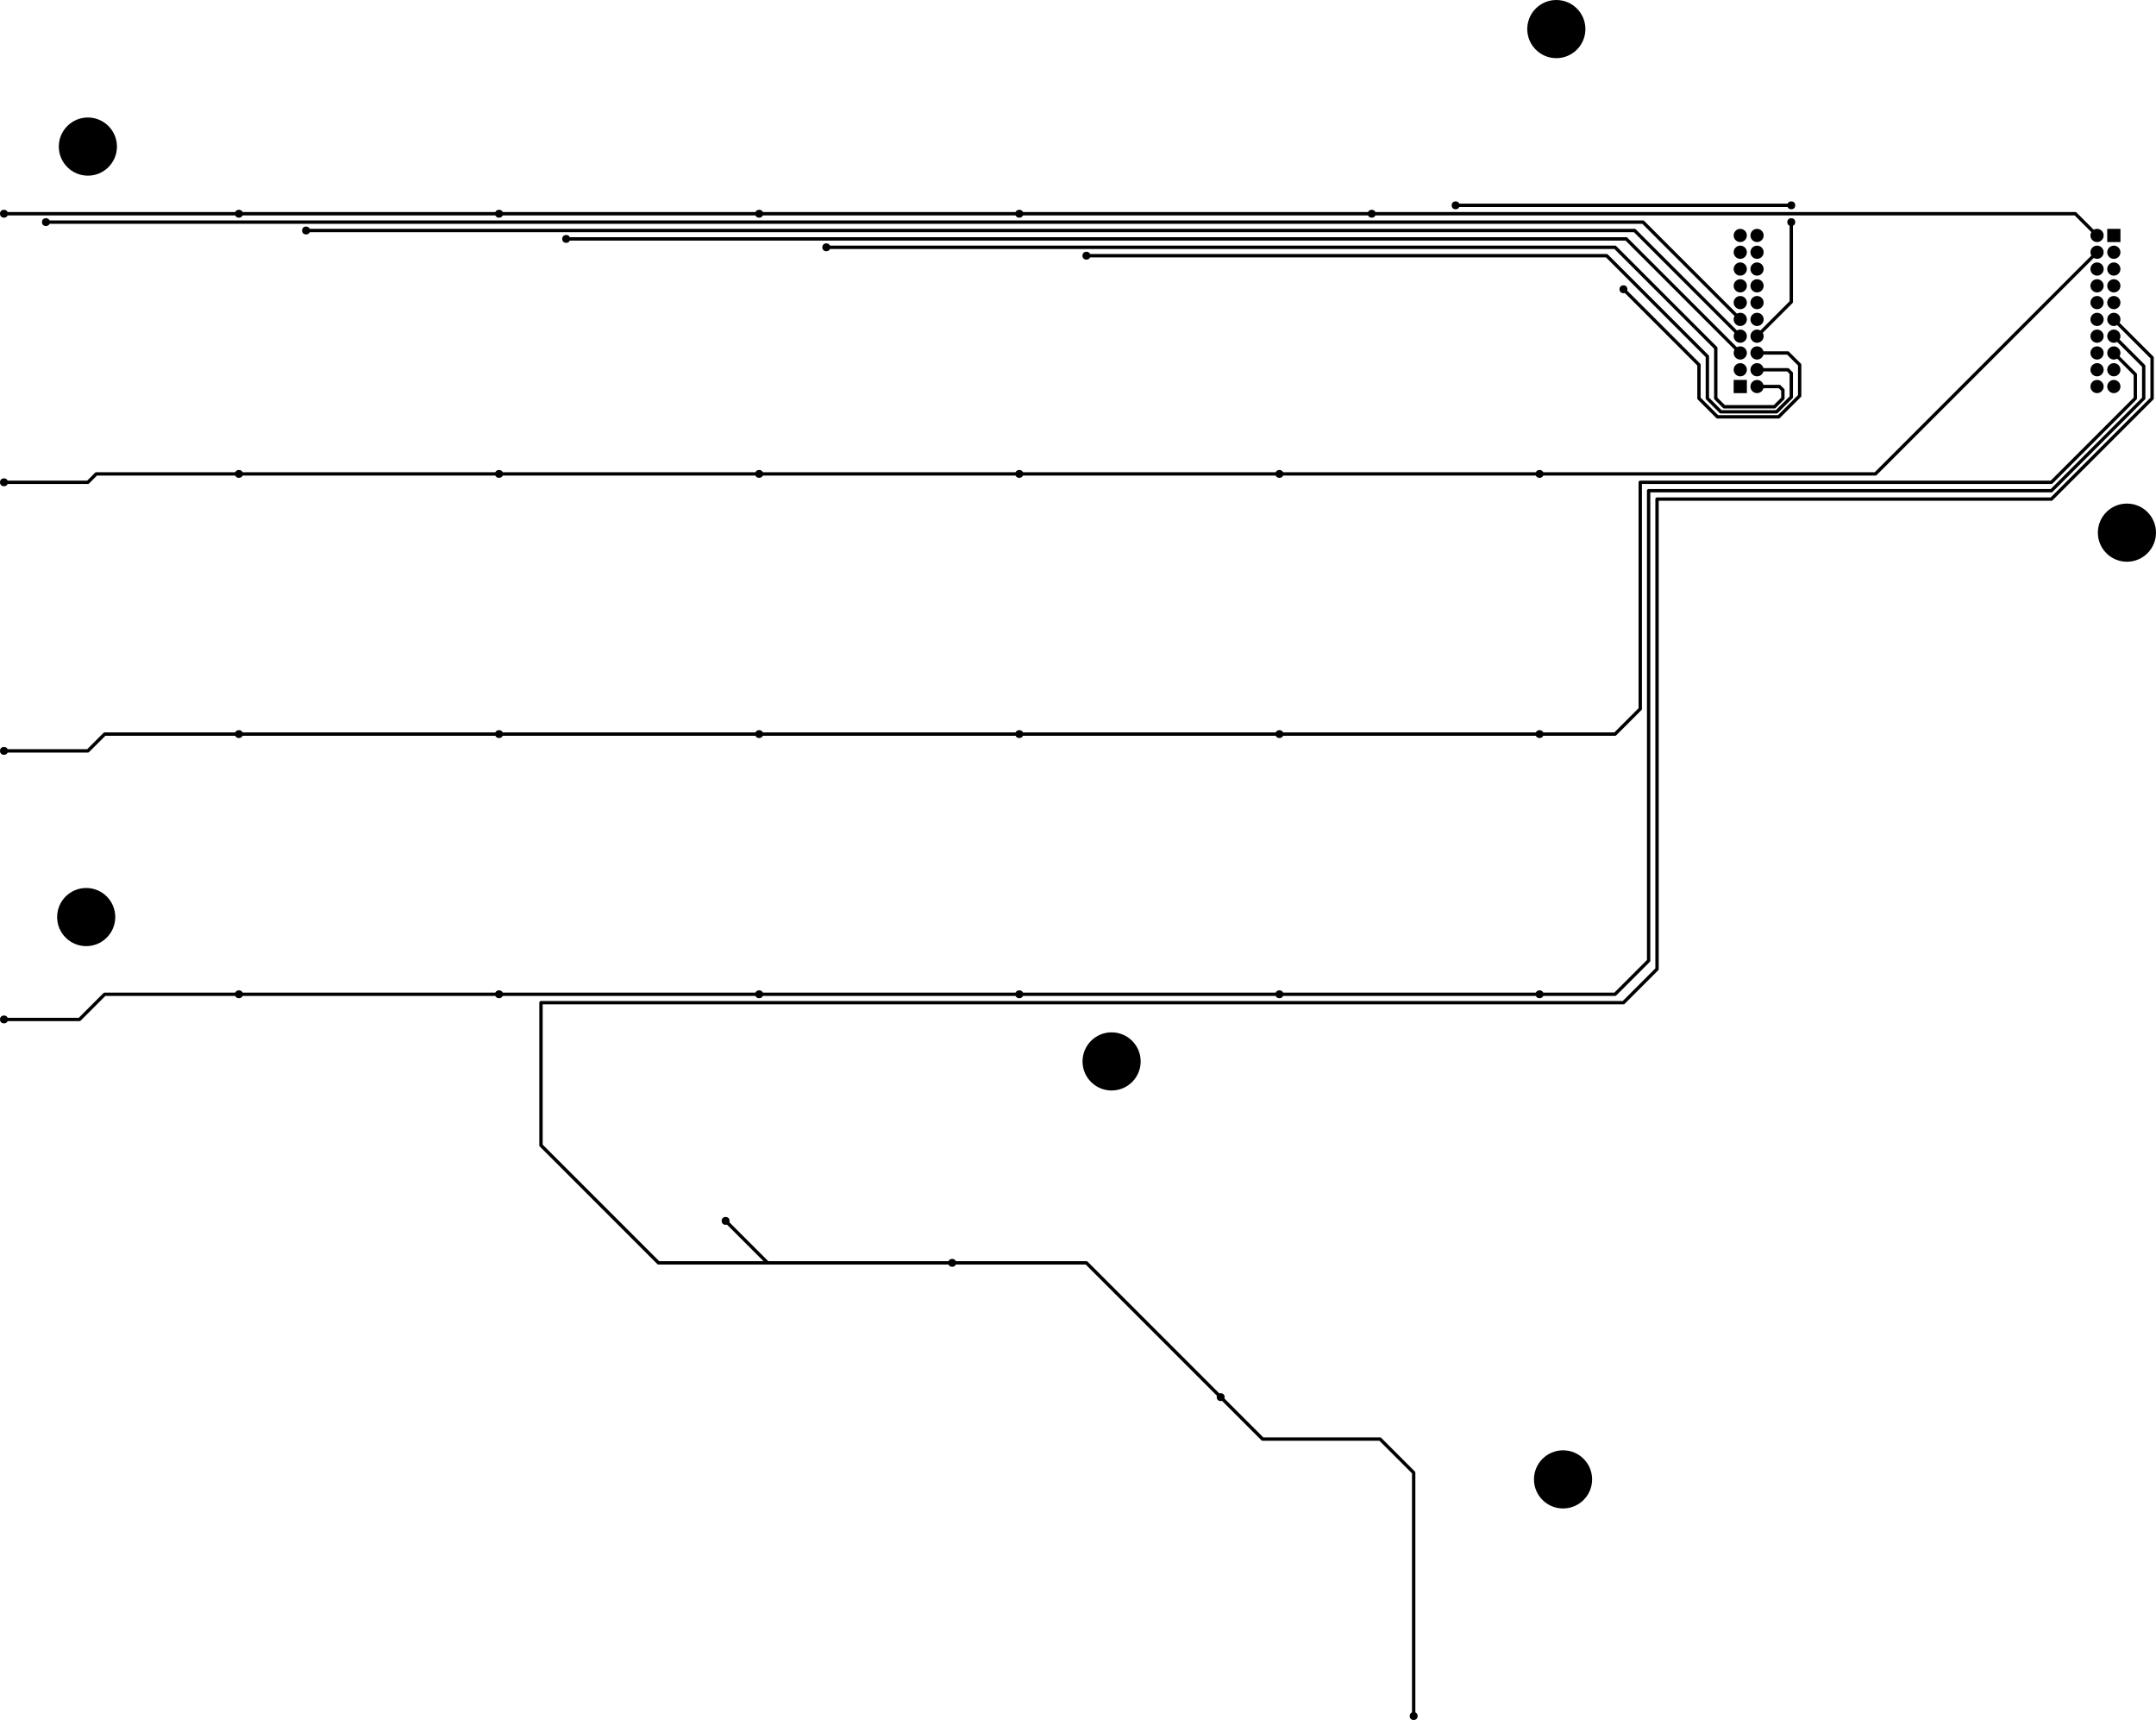<svg version="1.1" xmlns="http://www.w3.org/2000/svg" xmlns:xlink="http://www.w3.org/1999/xlink" stroke-linecap="round" stroke-linejoin="round" stroke-width="0" fill-rule="evenodd" width="163.155mm" height="130.135mm" viewBox="34625 -155240 163155 130135" id="tWA6RQx4dYJGoS4nZl9D"><defs><circle cx="0" cy="0" r="2200" id="tWA6RQx4dYJGoS4nZl9D_pad-10"/><circle cx="0" cy="0" r="500" id="tWA6RQx4dYJGoS4nZl9D_pad-11"/><rect x="-500" y="-500" width="1000" height="1000" id="tWA6RQx4dYJGoS4nZl9D_pad-12"/><circle cx="0" cy="0" r="300" id="tWA6RQx4dYJGoS4nZl9D_pad-13"/></defs><g transform="translate(0,-180345) scale(1,-1)" fill="currentColor" stroke="currentColor"><use xlink:href="#tWA6RQx4dYJGoS4nZl9D_pad-10" x="41275" y="-36195"/><use xlink:href="#tWA6RQx4dYJGoS4nZl9D_pad-10" x="41148" y="-94488"/><use xlink:href="#tWA6RQx4dYJGoS4nZl9D_pad-11" x="167589.616" y="-42919.456"/><use xlink:href="#tWA6RQx4dYJGoS4nZl9D_pad-11" x="166319.616" y="-42919.456"/><use xlink:href="#tWA6RQx4dYJGoS4nZl9D_pad-11" x="167589.616" y="-44189.456"/><use xlink:href="#tWA6RQx4dYJGoS4nZl9D_pad-11" x="166319.616" y="-44189.456"/><use xlink:href="#tWA6RQx4dYJGoS4nZl9D_pad-11" x="167589.616" y="-45459.456"/><use xlink:href="#tWA6RQx4dYJGoS4nZl9D_pad-11" x="166319.616" y="-45459.456"/><use xlink:href="#tWA6RQx4dYJGoS4nZl9D_pad-11" x="167589.616" y="-46729.456"/><use xlink:href="#tWA6RQx4dYJGoS4nZl9D_pad-11" x="166319.616" y="-46729.456"/><use xlink:href="#tWA6RQx4dYJGoS4nZl9D_pad-11" x="167589.616" y="-47999.456"/><use xlink:href="#tWA6RQx4dYJGoS4nZl9D_pad-11" x="166319.616" y="-47999.456"/><use xlink:href="#tWA6RQx4dYJGoS4nZl9D_pad-11" x="167589.616" y="-49269.456"/><use xlink:href="#tWA6RQx4dYJGoS4nZl9D_pad-11" x="166319.616" y="-49269.456"/><use xlink:href="#tWA6RQx4dYJGoS4nZl9D_pad-11" x="167589.616" y="-50539.456"/><use xlink:href="#tWA6RQx4dYJGoS4nZl9D_pad-11" x="166319.616" y="-50539.456"/><use xlink:href="#tWA6RQx4dYJGoS4nZl9D_pad-11" x="167589.616" y="-51809.456"/><use xlink:href="#tWA6RQx4dYJGoS4nZl9D_pad-11" x="166319.616" y="-51809.456"/><use xlink:href="#tWA6RQx4dYJGoS4nZl9D_pad-11" x="167589.616" y="-53079.456"/><use xlink:href="#tWA6RQx4dYJGoS4nZl9D_pad-11" x="166319.616" y="-53079.456"/><use xlink:href="#tWA6RQx4dYJGoS4nZl9D_pad-11" x="167589.616" y="-54349.456"/><use xlink:href="#tWA6RQx4dYJGoS4nZl9D_pad-12" x="166319.616" y="-54349.456"/><use xlink:href="#tWA6RQx4dYJGoS4nZl9D_pad-11" x="193319.616" y="-54349.456"/><use xlink:href="#tWA6RQx4dYJGoS4nZl9D_pad-11" x="194589.616" y="-54349.456"/><use xlink:href="#tWA6RQx4dYJGoS4nZl9D_pad-11" x="193319.616" y="-53079.456"/><use xlink:href="#tWA6RQx4dYJGoS4nZl9D_pad-11" x="194589.616" y="-53079.456"/><use xlink:href="#tWA6RQx4dYJGoS4nZl9D_pad-11" x="193319.616" y="-51809.456"/><use xlink:href="#tWA6RQx4dYJGoS4nZl9D_pad-11" x="194589.616" y="-51809.456"/><use xlink:href="#tWA6RQx4dYJGoS4nZl9D_pad-11" x="193319.616" y="-50539.456"/><use xlink:href="#tWA6RQx4dYJGoS4nZl9D_pad-11" x="194589.616" y="-50539.456"/><use xlink:href="#tWA6RQx4dYJGoS4nZl9D_pad-11" x="193319.616" y="-49269.456"/><use xlink:href="#tWA6RQx4dYJGoS4nZl9D_pad-11" x="194589.616" y="-49269.456"/><use xlink:href="#tWA6RQx4dYJGoS4nZl9D_pad-11" x="193319.616" y="-47999.456"/><use xlink:href="#tWA6RQx4dYJGoS4nZl9D_pad-11" x="194589.616" y="-47999.456"/><use xlink:href="#tWA6RQx4dYJGoS4nZl9D_pad-11" x="193319.616" y="-46729.456"/><use xlink:href="#tWA6RQx4dYJGoS4nZl9D_pad-11" x="194589.616" y="-46729.456"/><use xlink:href="#tWA6RQx4dYJGoS4nZl9D_pad-11" x="193319.616" y="-45459.456"/><use xlink:href="#tWA6RQx4dYJGoS4nZl9D_pad-11" x="194589.616" y="-45459.456"/><use xlink:href="#tWA6RQx4dYJGoS4nZl9D_pad-11" x="193319.616" y="-44189.456"/><use xlink:href="#tWA6RQx4dYJGoS4nZl9D_pad-11" x="194589.616" y="-44189.456"/><use xlink:href="#tWA6RQx4dYJGoS4nZl9D_pad-11" x="193319.616" y="-42919.456"/><use xlink:href="#tWA6RQx4dYJGoS4nZl9D_pad-12" x="194589.616" y="-42919.456"/><use xlink:href="#tWA6RQx4dYJGoS4nZl9D_pad-10" x="118745" y="-105410"/><use xlink:href="#tWA6RQx4dYJGoS4nZl9D_pad-10" x="152400" y="-27305"/><use xlink:href="#tWA6RQx4dYJGoS4nZl9D_pad-10" x="195580" y="-65405"/><use xlink:href="#tWA6RQx4dYJGoS4nZl9D_pad-10" x="152908" y="-137033"/><use xlink:href="#tWA6RQx4dYJGoS4nZl9D_pad-13" x="157480" y="-46990"/><use xlink:href="#tWA6RQx4dYJGoS4nZl9D_pad-13" x="170180" y="-40640"/><use xlink:href="#tWA6RQx4dYJGoS4nZl9D_pad-13" x="144780" y="-40640"/><use xlink:href="#tWA6RQx4dYJGoS4nZl9D_pad-13" x="170180" y="-41910"/><use xlink:href="#tWA6RQx4dYJGoS4nZl9D_pad-13" x="116840" y="-44450"/><use xlink:href="#tWA6RQx4dYJGoS4nZl9D_pad-13" x="97155" y="-43815"/><use xlink:href="#tWA6RQx4dYJGoS4nZl9D_pad-13" x="77470" y="-43180"/><use xlink:href="#tWA6RQx4dYJGoS4nZl9D_pad-13" x="57785" y="-42545"/><use xlink:href="#tWA6RQx4dYJGoS4nZl9D_pad-13" x="38100" y="-41910"/><use xlink:href="#tWA6RQx4dYJGoS4nZl9D_pad-13" x="141605" y="-154940"/><use xlink:href="#tWA6RQx4dYJGoS4nZl9D_pad-13" x="127000" y="-130810"/><use xlink:href="#tWA6RQx4dYJGoS4nZl9D_pad-13" x="106680" y="-120650"/><use xlink:href="#tWA6RQx4dYJGoS4nZl9D_pad-13" x="89535" y="-117475"/><use xlink:href="#tWA6RQx4dYJGoS4nZl9D_pad-13" x="151130" y="-100330"/><use xlink:href="#tWA6RQx4dYJGoS4nZl9D_pad-13" x="131445" y="-100330"/><use xlink:href="#tWA6RQx4dYJGoS4nZl9D_pad-13" x="111760" y="-100330"/><use xlink:href="#tWA6RQx4dYJGoS4nZl9D_pad-13" x="92075" y="-100330"/><use xlink:href="#tWA6RQx4dYJGoS4nZl9D_pad-13" x="72390" y="-100330"/><use xlink:href="#tWA6RQx4dYJGoS4nZl9D_pad-13" x="52705" y="-100330"/><use xlink:href="#tWA6RQx4dYJGoS4nZl9D_pad-13" x="34925" y="-102235"/><use xlink:href="#tWA6RQx4dYJGoS4nZl9D_pad-13" x="151130" y="-80645"/><use xlink:href="#tWA6RQx4dYJGoS4nZl9D_pad-13" x="131445" y="-80645"/><use xlink:href="#tWA6RQx4dYJGoS4nZl9D_pad-13" x="111760" y="-80645"/><use xlink:href="#tWA6RQx4dYJGoS4nZl9D_pad-13" x="92075" y="-80645"/><use xlink:href="#tWA6RQx4dYJGoS4nZl9D_pad-13" x="72390" y="-80645"/><use xlink:href="#tWA6RQx4dYJGoS4nZl9D_pad-13" x="52705" y="-80645"/><use xlink:href="#tWA6RQx4dYJGoS4nZl9D_pad-13" x="34925" y="-81915"/><use xlink:href="#tWA6RQx4dYJGoS4nZl9D_pad-13" x="151130" y="-60960"/><use xlink:href="#tWA6RQx4dYJGoS4nZl9D_pad-13" x="131445" y="-60960"/><use xlink:href="#tWA6RQx4dYJGoS4nZl9D_pad-13" x="111760" y="-60960"/><use xlink:href="#tWA6RQx4dYJGoS4nZl9D_pad-13" x="92075" y="-60960"/><use xlink:href="#tWA6RQx4dYJGoS4nZl9D_pad-13" x="72390" y="-60960"/><use xlink:href="#tWA6RQx4dYJGoS4nZl9D_pad-13" x="52705" y="-60960"/><use xlink:href="#tWA6RQx4dYJGoS4nZl9D_pad-13" x="34925" y="-61595"/><use xlink:href="#tWA6RQx4dYJGoS4nZl9D_pad-13" x="72390" y="-41275"/><use xlink:href="#tWA6RQx4dYJGoS4nZl9D_pad-13" x="138430" y="-41275"/><use xlink:href="#tWA6RQx4dYJGoS4nZl9D_pad-13" x="111760" y="-41275"/><use xlink:href="#tWA6RQx4dYJGoS4nZl9D_pad-13" x="92075" y="-41275"/><use xlink:href="#tWA6RQx4dYJGoS4nZl9D_pad-13" x="34925" y="-41275"/><use xlink:href="#tWA6RQx4dYJGoS4nZl9D_pad-13" x="52705" y="-41275"/><path d="M 169919.456 -51809.456 167589.616 -51809.456 M 170815 -55052.632 170815 -52705 M 163195 -55245 164592 -56642 M 163195 -52705 163195 -55245 M 164592 -56642 169225.632 -56642 M 157480 -46990 163195 -52705 M 169225.632 -56642 170815 -55052.632 M 170815 -52705 169919.456 -51809.456 M 169919.456 -53079.456 167589.616 -53079.456 M 170180 -53340 169919.456 -53079.456 M 169067.816 -56261 170180 -55148.816 M 164846 -56261 169067.816 -56261 M 170180 -55148.816 170180 -53340 M 163830 -52070 163830 -55245 M 116840 -44450 156210 -44450 163830 -52070 M 163830 -55245 164846 -56261 M 169284.456 -54349.456 167589.616 -54349.456 M 169545 -55245 169545 -54610 M 168910 -55880 169545 -55245 M 165100 -55880 168910 -55880 M 164465 -55245 165100 -55880 M 164465 -51435 164465 -55245 M 156845 -43815 164465 -51435 M 169545 -54610 169284.456 -54349.456 M 97155 -43815 156845 -43815 M 170180 -47949.072 167589.616 -50539.456 M 170180 -41910 170180 -47949.072 M 197485 -52164.84 194589.616 -49269.456 M 197485 -55245 197485 -52164.84 M 160020 -62865 189865 -62865 M 160020 -98425 160020 -62865 M 157480 -100965 160020 -98425 M 75565 -100965 157480 -100965 M 84455 -120650 75565 -111760 M 189865 -62865 197485 -55245 M 93345 -120650 84455 -120650 M 75565 -111760 75565 -100965 M 93345 -120650 106045 -120650 M 92710 -120650 93345 -120650 M 196850 -52799.84 194589.616 -50539.456 M 196850 -55245 196850 -52799.84 M 156845 -100330 159385 -97790 159385 -62230 189865 -62230 M 147955 -100330 156845 -100330 M 189865 -62230 196850 -55245 M 147955 -100330 151130 -100330 M 130175 -100330 147955 -100330 M 196215 -53434.84 194589.616 -51809.456 M 196215 -55245 196215 -53434.84 M 189865 -61595 196215 -55245 M 158750 -61595 189865 -61595 M 158750 -78740 158750 -61595 M 156845 -80645 158750 -78740 M 149860 -80645 156845 -80645 M 149860 -80645 151130 -80645 M 129540 -80645 149860 -80645 M 176549.072 -60960 193319.616 -44189.456 M 149860 -60960 176549.072 -60960 M 149860 -60960 151130 -60960 M 129540 -60960 149860 -60960 M 144780 -40640 170180 -40640 M 157690.16 -43180 166319.616 -51809.456 M 77470 -43180 157690.16 -43180 M 158325.16 -42545 166319.616 -50539.456 M 57785 -42545 158325.16 -42545 M 38100 -41910 158960.16 -41910 166319.616 -49269.456 M 139065 -133985 141605 -136525 141605 -154940 M 130175 -133985 139065 -133985 M 126365 -130175 130175 -133985 M 126365 -130175 127000 -130810 M 116840 -120650 126365 -130175 M 106045 -120650 116840 -120650 M 106045 -120650 106680 -120650 M 89535 -117475 92710 -120650 M 130175 -100330 131445 -100330 M 109855 -100330 130175 -100330 M 109855 -100330 111760 -100330 M 90805 -100330 109855 -100330 M 90805 -100330 92075 -100330 M 71120 -100330 90805 -100330 M 71120 -100330 72390 -100330 M 51435 -100330 71120 -100330 M 51435 -100330 52705 -100330 M 42545 -100330 51435 -100330 M 40640 -102235 42545 -100330 M 34925 -102235 40640 -102235 M 109855 -80645 129540 -80645 131445 -80645 M 109855 -80645 111760 -80645 M 90805 -80645 109855 -80645 M 90805 -80645 92075 -80645 M 71755 -80645 90805 -80645 M 71755 -80645 72390 -80645 M 51435 -80645 71755 -80645 M 51435 -80645 52705 -80645 M 42545 -80645 51435 -80645 M 34925 -81915 41275 -81915 42545 -80645 M 129540 -60960 131445 -60960 M 111125 -60960 129540 -60960 M 111125 -60960 111760 -60960 M 90805 -60960 111125 -60960 M 90805 -60960 92075 -60960 M 71755 -60960 90805 -60960 M 71755 -60960 72390 -60960 M 52705 -60960 71755 -60960 M 41910 -60960 52705 -60960 M 41275 -61595 41910 -60960 M 34925 -61595 41275 -61595 M 72390 -41275 92075 -41275 M 52705 -41275 72390 -41275 M 191675.16 -41275 193319.616 -42919.456 M 138430 -41275 191675.16 -41275 M 111760 -41275 138430 -41275 M 92075 -41275 111760 -41275 M 34925 -41275 52705 -41275" fill="none" stroke-width="254"/></g></svg>